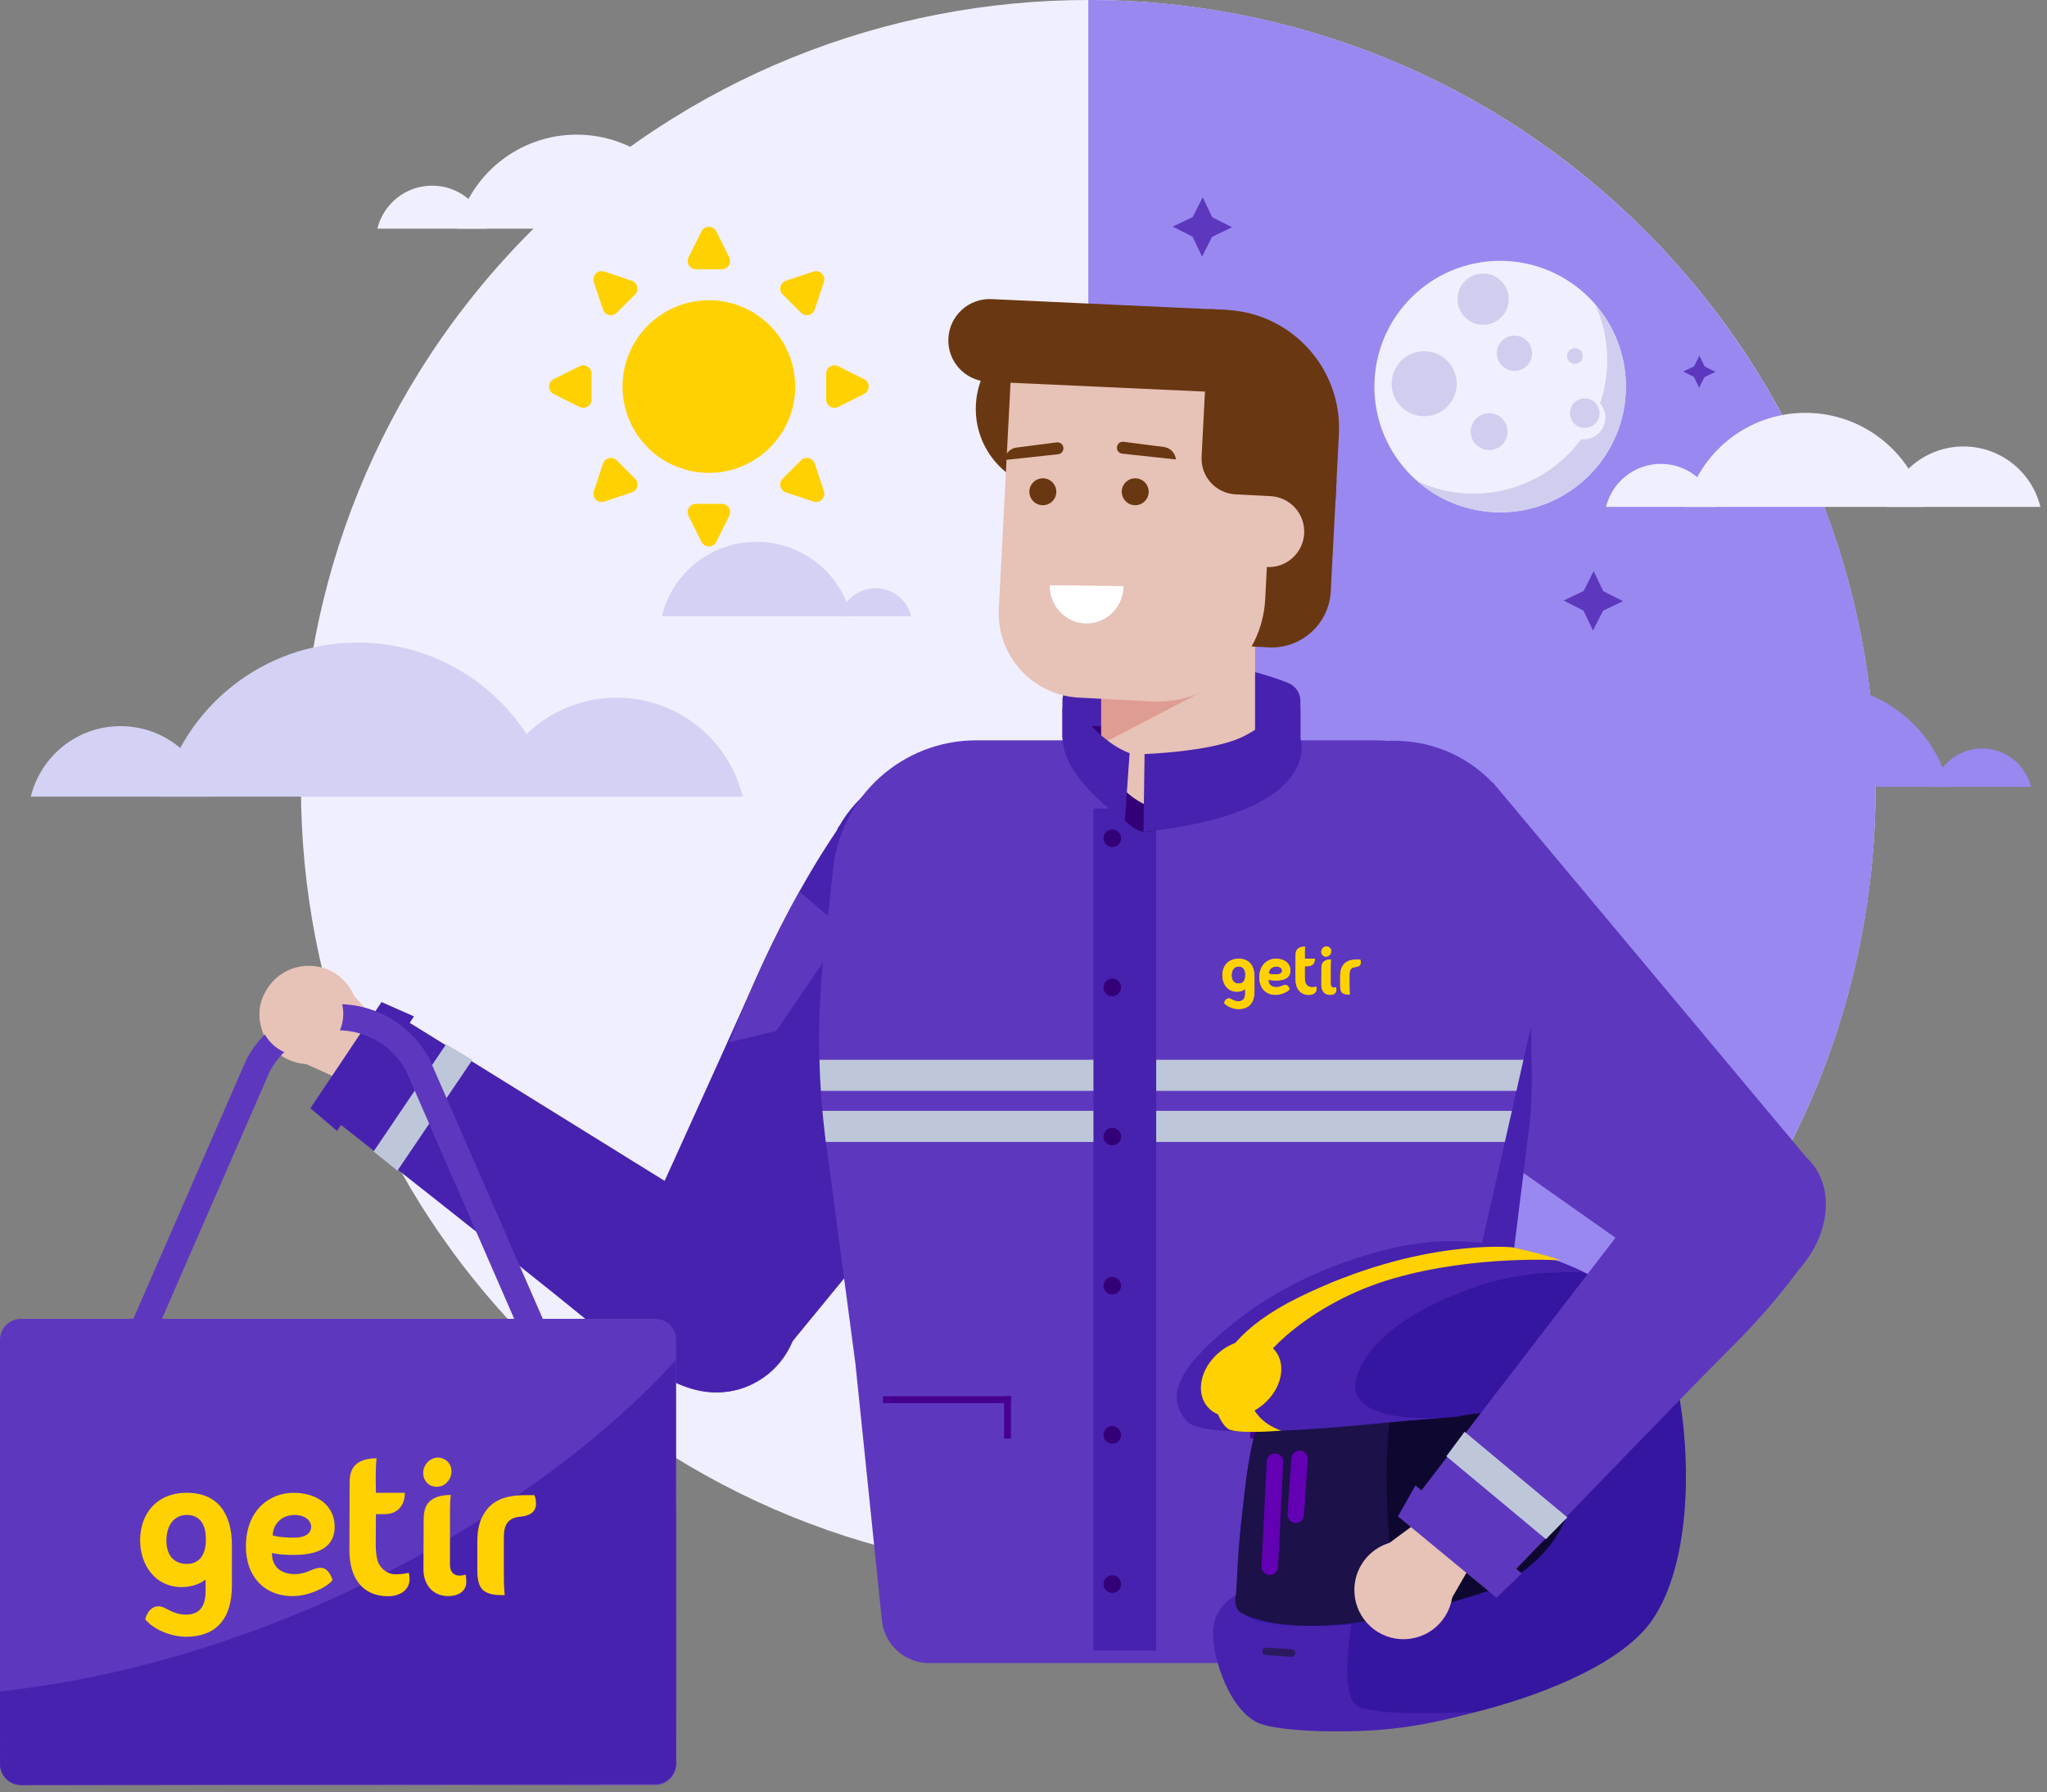 <svg width="201" height="176" viewBox="0 0 201 176" fill="none" xmlns="http://www.w3.org/2000/svg">
<rect x="0" y="0" width="201" height="176" fill="#808080" stroke="none"/>
<g clip-path="url(#clip0)">
<path d="M161.529 131.978C191.721 101.787 191.72 52.837 161.529 22.645C131.337 -7.547 82.387 -7.547 52.196 22.645C22.004 52.836 22.004 101.786 52.196 131.978C82.387 162.17 131.338 162.17 161.529 131.978Z" fill="#F0EFFF"/>
<path d="M106.863 0C149.561 0 184.175 34.614 184.175 77.311C184.175 120.009 149.561 154.622 106.863 154.622L106.863 0Z" fill="#9988EF"/>
<path d="M153.537 58.981L155.004 58.279L156.471 57.578L156.456 59.011L156.441 60.444L154.989 59.713L153.537 58.981Z" fill="#5D38BE"/>
<path d="M159.368 59.041L157.901 59.743L156.435 60.444L156.45 59.011L156.464 57.578L157.916 58.309L159.368 59.041Z" fill="#5D38BE"/>
<path d="M156.483 56.095L157.185 57.562L157.886 59.029L156.453 59.014L155.02 58.999L155.751 57.547L156.483 56.095Z" fill="#5D38BE"/>
<path d="M156.422 61.927L155.721 60.46L155.019 58.993L156.452 59.008L157.886 59.023L157.154 60.475L156.422 61.927Z" fill="#5D38BE"/>
<path d="M165.281 36.489L166.075 36.11L166.867 35.731L166.859 36.506L166.851 37.281L166.066 36.885L165.281 36.489Z" fill="#5D38BE"/>
<path d="M168.434 36.523L167.641 36.902L166.848 37.282L166.856 36.507L166.864 35.731L167.649 36.127L168.434 36.523Z" fill="#5D38BE"/>
<path d="M166.873 34.93L167.252 35.723L167.632 36.516L166.857 36.508L166.082 36.5L166.477 35.715L166.873 34.93Z" fill="#5D38BE"/>
<path d="M166.841 38.083L166.462 37.29L166.083 36.497L166.858 36.505L167.633 36.513L167.237 37.298L166.841 38.083Z" fill="#5D38BE"/>
<path d="M115.15 22.258L116.616 21.557L118.083 20.855L118.068 22.289L118.053 23.722L116.601 22.99L115.15 22.258Z" fill="#5D38BE"/>
<path d="M120.981 22.318L119.514 23.02L118.047 23.721L118.062 22.288L118.077 20.854L119.529 21.586L120.981 22.318Z" fill="#5D38BE"/>
<path d="M118.095 19.372L118.797 20.839L119.498 22.306L118.065 22.291L116.632 22.276L117.363 20.824L118.095 19.372Z" fill="#5D38BE"/>
<path d="M118.035 25.203L117.334 23.737L116.632 22.27L118.065 22.285L119.499 22.3L118.767 23.751L118.035 25.203Z" fill="#5D38BE"/>
<path d="M20.652 78.24C19.688 74.267 16.109 71.316 11.839 71.316C7.57 71.315 3.991 74.266 3.027 78.24L20.652 78.24Z" fill="#D3D2F4"/>
<path d="M72.93 78.242C71.576 72.662 66.55 68.518 60.553 68.517C54.557 68.517 49.531 72.661 48.177 78.241L72.93 78.242Z" fill="#D3D2F4"/>
<path d="M54.373 78.241C52.265 69.557 44.443 63.107 35.111 63.107C25.778 63.106 17.957 69.556 15.849 78.24L54.373 78.241Z" fill="#D3D2F4"/>
<path d="M168.456 49.782C167.868 47.357 165.684 45.557 163.079 45.557C160.474 45.557 158.29 47.358 157.702 49.782L168.456 49.782Z" fill="#F0EFFF"/>
<path d="M200.352 49.782C199.526 46.377 196.459 43.848 192.801 43.848C189.142 43.848 186.076 46.377 185.25 49.782L200.352 49.782Z" fill="#F0EFFF"/>
<path d="M189.03 49.782C187.744 44.482 182.971 40.546 177.277 40.546C171.583 40.546 166.811 44.483 165.525 49.782L189.03 49.782Z" fill="#F0EFFF"/>
<path d="M47.807 22.46C47.218 20.035 45.035 18.234 42.43 18.234C39.825 18.234 37.641 20.035 37.053 22.46L47.807 22.46Z" fill="#F0EFFF"/>
<path d="M79.703 22.459C78.877 19.054 75.81 16.525 72.152 16.525C68.493 16.525 65.427 19.055 64.601 22.459L79.703 22.459Z" fill="#F0EFFF"/>
<path d="M68.381 22.459C67.094 17.16 62.322 13.224 56.628 13.224C50.934 13.224 46.162 17.16 44.876 22.46L68.381 22.459Z" fill="#F0EFFF"/>
<path d="M199.432 77.282C198.907 75.117 196.957 73.51 194.632 73.51C192.306 73.51 190.357 75.118 189.831 77.282H199.432Z" fill="#9988EF"/>
<path d="M191.362 77.282C189.967 71.533 184.789 67.264 178.612 67.264C172.434 67.264 167.256 71.533 165.861 77.282H191.362Z" fill="#9988EF"/>
<path d="M89.473 60.521C89.089 58.942 87.667 57.769 85.971 57.769C84.274 57.769 82.852 58.942 82.468 60.521H89.473Z" fill="#D3D2F4"/>
<path d="M83.585 60.521C82.567 56.327 78.79 53.212 74.283 53.212C69.776 53.212 65.999 56.327 64.981 60.521H83.585Z" fill="#D3D2F4"/>
<path d="M147.304 50.315C140.483 50.315 134.954 44.786 134.954 37.966C134.954 31.146 140.483 25.617 147.304 25.617C154.124 25.617 159.653 31.146 159.653 37.966C159.653 44.786 154.124 50.315 147.304 50.315Z" fill="#F0EFFF"/>
<path d="M156.627 29.884C157.387 31.546 157.822 33.389 157.822 35.337C157.822 42.598 151.936 48.484 144.675 48.484C142.727 48.484 140.884 48.049 139.221 47.289C141.388 49.169 144.21 50.315 147.304 50.315C154.124 50.315 159.653 44.786 159.653 37.966C159.653 34.871 158.508 32.05 156.627 29.884Z" fill="#CFCEEF"/>
<path d="M148.71 36.426C149.668 36.426 150.444 35.65 150.444 34.692C150.444 33.734 149.668 32.958 148.71 32.958C147.752 32.958 146.976 33.734 146.976 34.692C146.976 35.65 147.752 36.426 148.71 36.426Z" fill="#CFCEEF"/>
<path d="M145.632 31.899C147.022 31.899 148.15 30.771 148.15 29.381C148.15 27.99 147.022 26.863 145.632 26.863C144.241 26.863 143.114 27.99 143.114 29.381C143.114 30.771 144.241 31.899 145.632 31.899Z" fill="#CFCEEF"/>
<path d="M139.846 40.88C141.61 40.88 143.04 39.45 143.04 37.686C143.04 35.921 141.61 34.491 139.846 34.491C138.081 34.491 136.651 35.921 136.651 37.686C136.651 39.45 138.081 40.88 139.846 40.88Z" fill="#CFCEEF"/>
<path d="M154.646 35.739C155.074 35.739 155.42 35.392 155.42 34.964C155.42 34.537 155.074 34.19 154.646 34.19C154.218 34.19 153.872 34.537 153.872 34.964C153.872 35.392 154.218 35.739 154.646 35.739Z" fill="#CFCEEF"/>
<path d="M146.221 44.202C147.22 44.202 148.031 43.392 148.031 42.392C148.031 41.392 147.22 40.582 146.221 40.582C145.221 40.582 144.41 41.392 144.41 42.392C144.41 43.392 145.221 44.202 146.221 44.202Z" fill="#CFCEEF"/>
<path d="M155.502 43.145C156.681 43.145 157.637 42.19 157.637 41.011C157.637 39.832 156.681 38.877 155.502 38.877C154.324 38.877 153.368 39.832 153.368 41.011C153.368 42.19 154.324 43.145 155.502 43.145Z" fill="#F0EFFF"/>
<path d="M155.611 42.027C156.413 42.027 157.063 41.377 157.063 40.575C157.063 39.774 156.413 39.124 155.611 39.124C154.809 39.124 154.159 39.774 154.159 40.575C154.159 41.377 154.809 42.027 155.611 42.027Z" fill="#CFCEEF"/>
<path d="M69.606 46.444C64.924 46.444 61.128 42.648 61.128 37.966C61.128 33.284 64.924 29.488 69.606 29.488C74.288 29.488 78.084 33.284 78.084 37.966C78.084 42.648 74.288 46.444 69.606 46.444Z" fill="#FFD100"/>
<path d="M70.334 22.723L71.606 25.268C71.877 25.809 71.484 26.446 70.878 26.446H68.334C67.729 26.446 67.335 25.809 67.606 25.268L68.878 22.723C69.178 22.123 70.034 22.123 70.334 22.723Z" fill="#FFD100"/>
<path d="M68.878 53.208L67.606 50.664C67.335 50.122 67.729 49.486 68.334 49.486H70.879C71.484 49.486 71.877 50.122 71.607 50.664L70.335 53.208C70.034 53.809 69.178 53.809 68.878 53.208Z" fill="#FFD100"/>
<path d="M80.899 27.702L79.999 30.401C79.808 30.976 79.079 31.148 78.651 30.72L76.852 28.92C76.424 28.492 76.596 27.764 77.17 27.572L79.869 26.672C80.505 26.46 81.111 27.066 80.899 27.702Z" fill="#FFD100"/>
<path d="M58.313 48.229L59.213 45.53C59.404 44.956 60.133 44.784 60.561 45.212L62.36 47.011C62.788 47.439 62.616 48.168 62.042 48.359L59.343 49.259C58.707 49.471 58.101 48.866 58.313 48.229Z" fill="#FFD100"/>
<path d="M59.343 26.673L62.042 27.573C62.616 27.764 62.788 28.493 62.36 28.921L60.561 30.72C60.133 31.148 59.404 30.976 59.213 30.402L58.313 27.703C58.101 27.066 58.707 26.461 59.343 26.673Z" fill="#FFD100"/>
<path d="M79.869 49.259L77.171 48.359C76.596 48.168 76.424 47.439 76.852 47.011L78.652 45.212C79.08 44.784 79.808 44.956 80 45.53L80.899 48.229C81.111 48.865 80.506 49.471 79.869 49.259Z" fill="#FFD100"/>
<path d="M54.364 37.239L56.908 35.966C57.45 35.696 58.087 36.089 58.087 36.694V39.239C58.087 39.844 57.45 40.238 56.908 39.967L54.364 38.695C53.764 38.395 53.764 37.538 54.364 37.239Z" fill="#FFD100"/>
<path d="M84.849 38.694L82.304 39.966C81.763 40.237 81.126 39.843 81.126 39.238V36.694C81.126 36.088 81.763 35.695 82.304 35.965L84.849 37.237C85.449 37.538 85.449 38.394 84.849 38.694Z" fill="#FFD100"/>
<path d="M60.559 128.693C60.348 127.236 60.611 125.908 61.241 124.813L61.258 124.775C61.258 124.775 70.374 104.782 74.189 96.193C78.251 87.048 82.032 81.817 82.174 81.551L82.341 81.18L82.365 81.196C82.366 81.194 82.367 81.192 82.368 81.189C86.228 74.461 95.189 72.376 102.189 76.868C109.189 81.361 111.022 90.374 106.509 96.683C106.494 96.704 106.478 96.723 106.463 96.744L106.492 96.763L76.055 133.887C74.828 135.862 72.381 136.989 69.451 136.676C65.084 136.21 61.138 132.68 60.559 128.693Z" fill="#4722AF"/>
<path d="M74.19 96.193C75.715 92.759 77.209 89.864 78.49 87.569L82.979 91.355L76.209 101.256L71.62 102.356C72.449 100.261 73.323 98.145 74.19 96.193Z" fill="#5D38BE"/>
<path d="M32.852 95.564C33.95 96.24 34.721 97.304 35.019 98.559C35.318 99.814 35.11 101.111 34.434 102.21C33.758 103.308 32.694 104.078 31.439 104.377C30.183 104.676 28.884 104.466 27.789 103.792C26.69 103.115 25.92 102.052 25.622 100.797C25.323 99.541 25.53 98.245 26.207 97.146C27.544 94.973 30.337 94.23 32.564 95.4C32.661 95.451 32.757 95.506 32.852 95.564Z" fill="#E7C2B6"/>
<path d="M33.694 96.63L39.026 102.526L35.325 106.876L27.938 103.55L33.694 96.63Z" fill="#E7C2B6"/>
<path d="M31.174 108.665L31.201 108.687C31.201 108.687 52.03 125.052 57.029 129.167C61.986 133.247 65.458 135.123 65.603 135.227L65.788 135.38L65.797 135.366C65.799 135.367 65.8 135.368 65.801 135.369C69.504 137.873 74.536 136.901 77.04 133.198C79.544 129.495 78.573 124.463 74.87 121.959C74.857 121.951 74.844 121.943 74.832 121.935L74.843 121.918L38.028 99.087L31.174 108.665Z" fill="#4722AF"/>
<path d="M33.098 111.07L30.478 108.84L37.463 98.415L40.655 99.823L33.098 111.07Z" fill="#4722AF"/>
<path d="M43.809 102.552L36.682 113.091C37.424 113.688 38.211 114.322 39.024 114.976L46.383 104.094L43.809 102.552Z" fill="#BEC7D9"/>
<path d="M169.412 127.963C167.941 127.899 166.685 127.393 165.727 126.569L165.693 126.546C165.693 126.546 147.752 113.859 140.026 108.508C131.799 102.811 127.366 98.121 127.131 97.933L126.798 97.699L126.817 97.678C126.816 97.676 126.814 97.675 126.812 97.673C120.922 92.626 120.545 83.434 126.265 77.395C131.984 71.356 141.181 71.237 146.537 76.848C146.555 76.866 146.571 76.886 146.589 76.904L146.613 76.879L177.406 113.708C179.117 115.282 179.768 117.897 178.914 120.717C177.641 124.921 173.437 128.138 169.412 127.963Z" fill="#5D38BE"/>
<path d="M140.026 108.508C136.937 106.369 134.372 104.362 132.355 102.674L136.913 98.97L145.376 107.469L145.602 112.183C143.698 110.978 141.782 109.724 140.026 108.508Z" fill="#47008E"/>
<path d="M127.118 152.443C131.354 151.801 134.268 147.848 133.626 143.612C132.985 139.377 129.031 136.463 124.796 137.105C120.561 137.746 117.647 141.699 118.288 145.935C118.929 150.17 122.883 153.084 127.118 152.443Z" fill="#47008E"/>
<path d="M101.224 152.528C105.501 152.287 108.773 148.624 108.532 144.347C108.291 140.07 104.628 136.798 100.351 137.04C96.074 137.281 92.802 140.944 93.043 145.221C93.284 149.498 96.947 152.769 101.224 152.528Z" fill="#4921C3"/>
<path d="M92.653 137.025L93.034 144.782L93.052 145.162C93.255 149.293 96.664 152.539 100.8 152.539H125.944C130.08 152.539 133.488 149.293 133.691 145.162L133.71 144.782L134.09 137.025H92.653Z" fill="#47008E"/>
<path d="M139.485 163.335H91.234C88.868 163.335 86.877 161.563 86.602 159.214L83.993 133.905L80.953 111.002C80.286 105.31 80.261 99.561 80.878 93.862L81.803 85.327C82.58 78.148 88.641 72.708 95.862 72.708H135.063C142.347 72.708 148.44 78.242 149.139 85.493L149.988 94.306C150.509 99.711 150.453 105.156 149.821 110.549L144.118 159.213C143.842 161.563 141.851 163.335 139.485 163.335Z" fill="#5D38BE"/>
<path d="M80.757 109.1C80.816 109.734 80.879 110.368 80.953 111.002L81.088 112.152H149.633L149.821 110.549C149.877 110.066 149.924 109.583 149.971 109.1H80.757Z" fill="#BEC7D9"/>
<path d="M80.604 107.137H150.137C150.211 106.12 150.265 105.103 150.298 104.085H80.465C80.491 105.103 80.537 106.12 80.604 107.137Z" fill="#BEC7D9"/>
<path d="M113.531 79.406H107.37V162.111H113.531V79.406Z" fill="#4722AF"/>
<path d="M109.261 83.188C109.737 83.164 110.104 82.758 110.08 82.282C110.056 81.806 109.651 81.439 109.174 81.463C108.698 81.487 108.331 81.892 108.355 82.368C108.379 82.845 108.784 83.212 109.261 83.188Z" fill="#340077"/>
<path d="M109.261 97.838C109.737 97.814 110.104 97.409 110.08 96.932C110.056 96.456 109.65 96.089 109.174 96.113C108.698 96.137 108.331 96.542 108.355 97.019C108.379 97.495 108.784 97.862 109.261 97.838Z" fill="#340077"/>
<path d="M109.26 112.488C109.737 112.464 110.103 112.059 110.079 111.583C110.056 111.106 109.65 110.74 109.174 110.763C108.698 110.787 108.331 111.193 108.355 111.669C108.379 112.145 108.784 112.512 109.26 112.488Z" fill="#340077"/>
<path d="M109.26 127.138C109.736 127.115 110.103 126.709 110.079 126.233C110.055 125.757 109.65 125.39 109.174 125.414C108.697 125.437 108.331 125.843 108.354 126.319C108.378 126.795 108.784 127.162 109.26 127.138Z" fill="#340077"/>
<path d="M109.26 141.789C109.736 141.765 110.103 141.359 110.079 140.883C110.055 140.407 109.65 140.04 109.174 140.064C108.697 140.088 108.331 140.493 108.354 140.969C108.378 141.446 108.784 141.812 109.26 141.789Z" fill="#340077"/>
<path d="M109.26 156.439C109.736 156.415 110.103 156.01 110.079 155.534C110.055 155.057 109.649 154.691 109.173 154.714C108.697 154.738 108.33 155.144 108.354 155.62C108.378 156.096 108.783 156.463 109.26 156.439Z" fill="#340077"/>
<path d="M135.331 137.128H122.759V137.802H135.331V137.128Z" fill="#47008E"/>
<path d="M123.431 141.282L123.431 137.128L122.757 137.128L122.758 141.282L123.431 141.282Z" fill="#47008E"/>
<path d="M86.698 137.802L99.27 137.802L99.27 137.128L86.698 137.128L86.698 137.802Z" fill="#47008E"/>
<path d="M99.27 141.283L99.27 137.128L98.597 137.128L98.597 141.282L99.27 141.283Z" fill="#47008E"/>
<path d="M121.604 99.1C121.087 99.1 120.471 98.845 120.204 98.499C120.203 98.496 120.301 98.055 120.659 98.055C120.8 98.055 120.905 98.133 121.046 98.201C121.205 98.277 121.376 98.34 121.608 98.34C122.089 98.34 122.275 98.022 122.275 97.545V97.133C122.207 97.192 121.93 97.395 121.454 97.395C120.535 97.395 120.029 96.621 120.029 95.791C120.029 94.895 120.58 94.159 121.63 94.159C122.705 94.159 123.178 94.89 123.178 95.96C123.178 96.151 123.178 97.334 123.178 97.334C123.178 98.508 122.619 99.1 121.604 99.1ZM125.327 96.951C125.531 96.951 125.69 96.902 125.823 96.847C125.951 96.794 126.067 96.733 126.224 96.733C126.522 96.733 126.631 97.152 126.63 97.153C126.471 97.379 125.841 97.704 125.267 97.704C124.247 97.704 123.658 96.984 123.658 96.009C123.658 94.731 124.493 94.159 125.291 94.159C126.13 94.159 126.704 94.619 126.704 95.32C126.704 95.814 126.433 96.291 125.305 96.291C124.781 96.291 124.551 96.224 124.551 96.224C124.551 96.837 125.042 96.951 125.327 96.951ZM128.533 97.709C127.664 97.709 127.21 97.085 127.21 96.133L127.218 93.803C127.218 93.507 127.297 93.295 127.454 93.167C127.612 93.038 127.842 92.974 128.143 92.974C128.138 93.009 128.133 93.056 128.128 93.115C128.123 93.169 128.12 93.242 128.117 93.333C128.115 93.424 128.113 93.544 128.113 93.692L128.121 94.159H129.113C129.113 94.381 129.051 94.558 128.928 94.692C128.804 94.825 128.629 94.891 128.402 94.891H128.121L128.113 95.943C128.113 96.15 128.139 96.347 128.176 96.488C128.213 96.629 128.412 96.956 128.801 96.956C129.03 96.956 129.169 96.923 129.246 96.903C129.258 96.943 129.274 97.007 129.274 97.13C129.274 97.479 128.962 97.709 128.533 97.709ZM129.81 93.223C129.856 93.137 129.919 93.07 130 93.022C130.081 92.974 130.164 92.95 130.25 92.95C130.326 92.95 130.399 92.97 130.47 93.01C130.551 93.051 130.612 93.109 130.653 93.185C130.693 93.26 130.713 93.341 130.713 93.427C130.713 93.518 130.691 93.605 130.645 93.686C130.539 93.863 130.392 93.951 130.205 93.951C130.124 93.951 130.048 93.934 129.977 93.898C129.901 93.852 129.843 93.793 129.802 93.719C129.762 93.646 129.742 93.567 129.742 93.481C129.742 93.385 129.764 93.299 129.81 93.223ZM130.639 97.704C130.144 97.724 129.751 97.386 129.751 96.774L129.758 95.062C129.758 94.766 129.837 94.554 129.995 94.425C130.153 94.297 130.385 94.233 130.691 94.233C130.686 94.267 130.681 94.314 130.676 94.374C130.671 94.428 130.668 94.501 130.665 94.592C130.663 94.683 130.661 94.803 130.661 94.951V96.632C130.661 96.861 130.785 97.001 130.977 97.001C131.076 97.001 131.127 96.988 131.2 96.968C131.2 96.968 131.222 97.077 131.222 97.214C131.222 97.543 130.951 97.692 130.639 97.704ZM133.071 94.979C132.557 95.022 132.51 95.396 132.51 95.687V96.92C132.51 97.068 132.511 97.188 132.514 97.279C132.516 97.37 132.52 97.443 132.525 97.497C132.53 97.556 132.535 97.641 132.54 97.671C132.239 97.671 132.012 97.664 131.817 97.516C131.639 97.38 131.6 97.105 131.6 96.809V95.847C131.6 95.516 131.648 95.246 131.744 95.036C131.84 94.826 131.965 94.662 132.118 94.544C132.271 94.425 132.442 94.345 132.632 94.303C132.822 94.261 133.011 94.24 133.199 94.24H133.561C133.599 94.321 133.614 94.458 133.614 94.531C133.614 94.844 133.36 94.954 133.071 94.979Z" fill="#FFD100"/>
<path d="M125.896 95.324C125.896 95.131 125.712 94.92 125.324 94.92C124.834 94.92 124.578 95.294 124.578 95.622C124.578 95.623 124.783 95.699 125.321 95.699C125.692 95.698 125.896 95.552 125.896 95.324Z" fill="#5D38BE"/>
<path d="M121.625 94.919C121.237 94.919 120.929 95.221 120.929 95.804C120.929 96.35 121.231 96.599 121.625 96.599C121.982 96.599 122.284 96.386 122.284 95.759C122.284 95.148 122.006 94.919 121.625 94.919Z" fill="#5D38BE"/>
<path d="M126.703 95.321C126.703 94.619 126.128 94.159 125.289 94.159C124.491 94.159 123.657 94.731 123.657 96.01C123.657 96.984 124.246 97.705 125.266 97.705C125.84 97.705 126.47 97.379 126.629 97.154C126.63 97.152 126.521 96.734 126.223 96.734C126.066 96.734 125.95 96.794 125.822 96.847C125.688 96.903 125.53 96.951 125.326 96.951C125.041 96.951 124.55 96.837 124.55 96.224C124.55 96.224 124.779 96.291 125.304 96.291C126.431 96.291 126.703 95.814 126.703 95.321ZM125.324 94.92C125.712 94.92 125.896 95.131 125.896 95.324C125.896 95.552 125.692 95.698 125.321 95.698C124.783 95.698 124.578 95.623 124.578 95.622C124.577 95.294 124.834 94.92 125.324 94.92Z" fill="#FFD100"/>
<path d="M128.8 96.956C128.411 96.956 128.212 96.629 128.175 96.488C128.138 96.347 128.112 96.15 128.112 95.943L128.12 94.891H128.401C128.628 94.891 128.803 94.825 128.927 94.692C129.05 94.558 129.112 94.381 129.112 94.159H128.12L128.112 93.692C128.112 93.544 128.114 93.424 128.116 93.333C128.119 93.242 128.122 93.169 128.127 93.115C128.132 93.056 128.137 93.009 128.142 92.974C127.841 92.974 127.611 93.038 127.453 93.167C127.296 93.295 127.217 93.507 127.217 93.803L127.209 96.133C127.209 97.085 127.663 97.709 128.532 97.709C128.961 97.709 129.273 97.479 129.273 97.13C129.273 97.007 129.257 96.943 129.245 96.903C129.168 96.923 129.029 96.956 128.8 96.956Z" fill="#FFD100"/>
<path d="M129.976 93.898C130.047 93.934 130.123 93.951 130.204 93.951C130.391 93.951 130.538 93.863 130.644 93.686C130.69 93.605 130.713 93.519 130.713 93.428C130.713 93.342 130.692 93.26 130.652 93.185C130.611 93.109 130.55 93.051 130.47 93.01C130.399 92.97 130.325 92.95 130.249 92.95C130.163 92.95 130.08 92.974 129.999 93.022C129.918 93.07 129.855 93.137 129.809 93.223C129.764 93.299 129.741 93.385 129.741 93.481C129.741 93.567 129.761 93.647 129.802 93.72C129.842 93.793 129.9 93.853 129.976 93.898Z" fill="#FFD100"/>
<path d="M130.976 97.001C130.784 97.001 130.66 96.861 130.66 96.632V94.951C130.66 94.803 130.661 94.683 130.664 94.592C130.666 94.5 130.67 94.428 130.675 94.373C130.68 94.314 130.685 94.267 130.69 94.233C130.384 94.233 130.152 94.297 129.994 94.425C129.836 94.553 129.757 94.766 129.757 95.062L129.75 96.774C129.75 97.386 130.143 97.724 130.638 97.704C130.95 97.692 131.221 97.543 131.221 97.214C131.221 97.077 131.199 96.968 131.199 96.968C131.126 96.987 131.075 97.001 130.976 97.001Z" fill="#FFD100"/>
<path d="M133.197 94.24C133.01 94.24 132.821 94.261 132.631 94.303C132.441 94.345 132.27 94.425 132.117 94.544C131.963 94.662 131.839 94.826 131.743 95.036C131.647 95.246 131.598 95.516 131.598 95.847V96.809C131.598 97.105 131.637 97.381 131.816 97.516C132.011 97.664 132.237 97.671 132.538 97.671C132.533 97.641 132.528 97.556 132.524 97.497C132.519 97.443 132.515 97.37 132.513 97.279C132.51 97.188 132.509 97.068 132.509 96.92V95.687C132.509 95.396 132.556 95.022 133.07 94.979C133.359 94.954 133.613 94.844 133.613 94.531C133.613 94.458 133.597 94.321 133.56 94.24H133.197Z" fill="#FFD100"/>
<path d="M121.629 94.159C120.578 94.159 120.027 94.895 120.027 95.791C120.027 96.621 120.534 97.395 121.452 97.395C121.929 97.395 122.206 97.192 122.273 97.133V97.545C122.273 98.022 122.088 98.34 121.607 98.34C121.375 98.34 121.204 98.277 121.045 98.201C120.904 98.133 120.799 98.055 120.657 98.055C120.3 98.055 120.201 98.496 120.203 98.499C120.47 98.845 121.086 99.1 121.602 99.1C122.617 99.1 123.177 98.508 123.177 97.334C123.177 97.334 123.177 96.151 123.177 95.959C123.177 94.89 122.704 94.159 121.629 94.159ZM121.624 96.599C121.231 96.599 120.929 96.35 120.929 95.804C120.929 95.221 121.237 94.919 121.624 94.919C122.005 94.919 122.284 95.148 122.284 95.759C122.284 96.387 121.982 96.599 121.624 96.599Z" fill="#FFD100"/>
<path d="M104.322 72.464H127.69V68.84C127.69 68.061 127.215 67.362 126.492 67.075L126.477 67.069C119.837 64.433 112.09 64.445 105.489 67.056C104.783 67.335 104.322 68.022 104.322 68.781V72.464Z" fill="#4722AF"/>
<path d="M125.907 71.968L121.084 79.464C121.084 79.464 113.356 81.857 112.281 81.706C111.206 81.556 109.811 79.987 109.056 79.173C108.3 78.36 104.639 71.212 104.639 71.212L125.907 71.968Z" fill="#340077"/>
<path d="M115.692 79.757C119.86 79.757 123.239 76.379 123.239 72.211V53.538H108.146V72.211C108.146 76.379 111.525 79.757 115.692 79.757Z" fill="#E7C2B6"/>
<path d="M108.123 73.085L118.144 67.868L118.497 61.527L108.123 62.214V73.085Z" fill="#DF9C93"/>
<path d="M103.406 48.153L108.875 48.438L109.71 32.443L104.241 32.158C99.824 31.927 96.056 35.321 95.826 39.738C95.596 44.155 98.989 47.922 103.406 48.153Z" fill="#693711"/>
<path d="M118.77 63.276L124.569 63.578C127.772 63.745 130.503 61.284 130.67 58.082L131.24 47.164L119.642 46.559L118.77 63.276Z" fill="#693711"/>
<path d="M105.939 68.516L113.099 68.89C118.944 69.195 123.929 64.704 124.234 58.859L125.418 35.995L99.381 34.637L98.076 59.789C97.838 64.37 101.358 68.277 105.939 68.516Z" fill="#E7C2B6"/>
<path d="M120.475 30.441L118.738 30.35L117.988 44.858C117.887 46.797 119.376 48.45 121.315 48.551L131.141 49.063L131.469 42.643C131.803 36.238 126.881 30.775 120.475 30.441Z" fill="#693711"/>
<path d="M124.401 55.69L120.922 55.508L121.103 52.029C121.203 50.107 122.842 48.631 124.764 48.731C126.686 48.831 128.162 50.47 128.062 52.392C127.962 54.313 126.323 55.79 124.401 55.69Z" fill="#E7C2B6"/>
<path d="M103.072 57.475C103.048 59.527 104.652 61.211 106.655 61.234C108.659 61.259 110.302 59.614 110.327 57.562L103.072 57.475Z" fill="white"/>
<path d="M111.539 49.617C112.268 49.579 112.828 48.957 112.79 48.228C112.752 47.499 112.13 46.938 111.401 46.977C110.671 47.015 110.111 47.637 110.15 48.366C110.188 49.095 110.81 49.656 111.539 49.617Z" fill="#693711"/>
<path d="M102.469 49.617C103.198 49.579 103.758 48.957 103.72 48.227C103.681 47.498 103.059 46.938 102.33 46.977C101.601 47.015 101.041 47.637 101.079 48.366C101.118 49.095 101.74 49.655 102.469 49.617Z" fill="#693711"/>
<path d="M109.71 43.762C109.572 44.121 109.812 44.513 110.194 44.554L115.467 45.124C115.404 44.488 114.91 43.98 114.276 43.898L110.331 43.391C110.063 43.356 109.806 43.51 109.71 43.762Z" fill="#693711"/>
<path d="M104.383 43.82C104.521 44.179 104.281 44.57 103.899 44.612L98.626 45.182C98.689 44.546 99.183 44.038 99.817 43.956L103.761 43.449C104.03 43.414 104.287 43.568 104.383 43.82Z" fill="#693711"/>
<path d="M118.356 38.461L96.971 37.486C94.738 37.372 93.017 35.474 93.122 33.241C93.228 30.994 95.139 29.262 97.385 29.377L120.475 30.44L118.356 38.461Z" fill="#693711"/>
<path d="M110.92 73.969L110.453 80.573C110.453 80.573 104.43 76.648 104.322 72.465V69.714C104.322 69.08 105.13 68.81 105.508 69.319C106.692 70.914 108.658 73.133 110.92 73.969Z" fill="#4722AF"/>
<path d="M112.281 81.706L112.388 74.056C112.388 74.056 118.652 73.844 121.744 72.487C123.426 71.748 125.242 70.309 126.433 69.114C126.897 68.648 127.69 68.98 127.69 69.636V72.464C127.69 72.464 130.24 79.789 112.281 81.706Z" fill="#4722AF"/>
<path d="M150.332 100.821L136.174 163.335H139.485C141.851 163.335 143.842 161.563 144.117 159.214L150.176 110.549C150.555 107.318 150.367 104.069 150.332 100.821Z" fill="#4722AF"/>
<path d="M158.882 126.756C158.882 126.756 163.833 130.917 164.939 137.453C166.045 143.989 165.926 153.768 162.225 159.124C156.765 167.024 134.21 171.389 129.588 169.374C124.966 167.359 122.603 163.248 122.274 161.102C121.945 158.956 122.405 157.161 122.405 157.161C121.567 151.282 121.621 151.706 122.249 146.269C122.875 140.858 123.626 139.796 123.626 139.796C123.626 139.796 125.856 130.191 134.489 125.108C146.261 118.178 158.882 126.756 158.882 126.756Z" fill="#3516A0"/>
<path d="M121.814 156.469C121.814 156.469 119.252 157.369 119.116 160.106C118.981 162.844 120.84 168.272 123.811 169.315C125.845 170.03 131.588 170.234 135.89 169.857C140.727 169.432 144.785 168.12 144.785 168.12C144.785 168.12 134.531 168.751 133.066 167.388C131.6 166.025 132.684 159.538 132.684 159.538C132.684 159.538 128.265 159.935 124.98 159.465C122.541 159.117 120.727 158.29 121.814 156.469Z" fill="#4722AF"/>
<path d="M123.779 139.234C123.674 139.59 123.626 139.795 123.626 139.795C123.626 139.795 122.874 140.857 122.249 146.269C121.621 151.706 121.62 151.755 121.382 156.455C121.382 156.455 120.943 158.016 122.059 158.505C126.145 160.295 132.015 159.779 137.388 158.641C137.518 152.306 136.977 145.951 136.473 139.596C130.598 139.859 126.336 139.547 123.779 139.234Z" fill="#1C1148"/>
<path d="M153.046 142.038C151.251 139.516 147.694 138.085 143.125 139.123C141.93 139.233 140.633 139.34 139.199 139.441C138.254 139.507 137.347 139.558 136.473 139.597C135.864 143.372 136.094 152.146 137.388 158.642C141.06 157.865 144.502 156.8 146.977 155.971C150.125 154.275 152.168 152.212 153.283 150.113C154.832 147.198 154.593 144.213 153.046 142.038Z" fill="#0E0831"/>
<path d="M138.608 122.215C138.608 122.215 129.168 123.519 121.199 129.877C115.061 134.774 114.66 137.383 116.523 139.572C118.387 141.76 134.889 139.793 139.199 139.441C143.51 139.088 143.51 139.088 143.51 139.088C143.51 139.088 130.77 140.656 133.437 134.597C135.292 130.381 140.897 127.688 145.578 126.16C150.26 124.631 155.564 124.964 155.564 124.964C155.564 124.964 153.406 123.801 150.055 122.906C146.991 122.087 142.928 121.492 138.608 122.215Z" fill="#4722AF"/>
<path d="M128.044 148.814C128.013 149.268 127.624 149.611 127.176 149.579C126.727 149.548 126.389 149.154 126.42 148.7L126.797 143.232C126.828 142.777 127.217 142.434 127.666 142.466C128.114 142.497 128.452 142.891 128.421 143.345L128.044 148.814Z" fill="#6300B3"/>
<path d="M125.499 153.921C125.468 154.375 125.079 154.718 124.631 154.687C124.182 154.656 123.844 154.262 123.875 153.808L124.384 143.512C124.415 143.058 124.804 142.715 125.252 142.746C125.701 142.777 126.039 143.171 126.007 143.625L125.499 153.921Z" fill="#6300B3"/>
<path d="M153.137 123.778C153.137 123.778 144.912 123.232 136.833 125.553C128.753 127.874 122.768 133.52 122.686 136.549C122.603 139.577 125.808 140.498 125.808 140.498C125.808 140.498 122.028 140.847 120.768 140.421C119.509 139.996 115.834 133.161 127.539 127.41C139.417 121.573 148.503 122.501 148.503 122.501C148.503 122.501 152.337 123.341 153.137 123.778Z" fill="#FFD100"/>
<path d="M124.013 137.957C125.844 136.43 126.368 134.041 125.183 132.62C123.999 131.198 121.554 131.284 119.723 132.81C117.892 134.336 117.368 136.726 118.553 138.147C119.738 139.568 122.182 139.483 124.013 137.957Z" fill="#FFD100"/>
<path d="M126.837 161.983C127.043 161.997 127.199 162.173 127.184 162.377C127.17 162.58 126.992 162.733 126.786 162.719L124.305 162.549C124.099 162.535 123.944 162.358 123.958 162.155C123.972 161.951 124.151 161.798 124.357 161.812L126.837 161.983Z" fill="#2B1A60"/>
<path d="M133.974 153.23C134.756 152.205 135.891 151.544 137.169 151.372C138.448 151.2 139.717 151.536 140.743 152.318C141.769 153.1 142.429 154.236 142.602 155.514C142.774 156.793 142.436 158.065 141.656 159.088C140.874 160.114 139.739 160.774 138.46 160.946C137.181 161.119 135.912 160.783 134.886 160C132.857 158.453 132.396 155.6 133.782 153.501C133.842 153.409 133.906 153.319 133.974 153.23Z" fill="#E7C2B6"/>
<path d="M135.118 152.498L141.516 147.781L145.476 151.897L141.43 158.916L135.118 152.498Z" fill="#E7C2B6"/>
<path d="M146.842 156.204L146.867 156.179C146.867 156.179 165.225 137.084 169.817 132.52C174.371 127.994 176.583 124.726 176.701 124.592L176.871 124.423L176.859 124.412C176.859 124.411 176.86 124.41 176.862 124.409C179.722 120.974 179.256 115.87 175.821 113.009C172.386 110.149 167.282 110.614 164.422 114.05C164.412 114.061 164.403 114.073 164.394 114.085L164.378 114.072L137.994 148.431L146.842 156.204Z" fill="#5D38BE"/>
<path d="M149.427 154.529L146.947 156.915L137.27 148.926L138.989 145.89L149.427 154.529Z" fill="#5D38BE"/>
<path d="M142.018 143.023L151.795 151.165C152.463 150.486 153.172 149.766 153.903 149.023L143.809 140.616L142.018 143.023Z" fill="#BEC7D9"/>
<path d="M0 173.251L0 131.585C0 130.449 0.922 129.527 2.058 129.527L64.334 129.527C65.47 129.527 66.391 130.449 66.391 131.585L66.391 173.251C66.391 174.388 65.47 175.309 64.334 175.309L2.058 175.309C0.921 175.309 0 174.388 0 173.251Z" fill="#5D38BE"/>
<path d="M0 166.113L0.008 173.255C0.01 174.391 0.933 175.311 2.07 175.309L64.338 175.201C65.474 175.199 66.394 174.276 66.392 173.14L66.348 133.593C52.668 148.645 26.669 163.228 0 166.113Z" fill="#4722AF"/>
<path d="M32.861 149.935C32.861 147.927 31.216 146.611 28.816 146.611C26.532 146.611 24.145 148.249 24.145 151.906C24.145 154.694 25.831 156.756 28.749 156.756C30.391 156.756 32.193 155.825 32.649 155.179C32.652 155.175 32.339 153.977 31.486 153.977C31.038 153.977 30.707 154.15 30.34 154.302C29.958 154.461 29.503 154.599 28.919 154.599C28.105 154.599 26.701 154.274 26.701 152.52C26.701 152.52 27.356 152.711 28.858 152.711C32.083 152.711 32.861 151.347 32.861 149.935ZM28.913 148.789C30.025 148.789 30.552 149.392 30.552 149.945C30.552 150.599 29.968 151.016 28.907 151.016C27.366 151.016 26.779 150.801 26.779 150.797C26.779 149.859 27.511 148.789 28.913 148.789Z" fill="#FFD100"/>
<path d="M38.86 154.615C37.748 154.615 37.178 153.679 37.072 153.276C36.966 152.874 36.893 152.308 36.893 151.715L36.914 148.707H37.719C38.369 148.707 38.87 148.517 39.223 148.136C39.576 147.754 39.752 147.246 39.752 146.61H36.914L36.893 145.276C36.893 144.853 36.897 144.51 36.904 144.249C36.911 143.987 36.921 143.779 36.936 143.624C36.95 143.455 36.964 143.321 36.978 143.222C36.117 143.222 35.46 143.405 35.008 143.773C34.556 144.14 34.33 144.747 34.33 145.594L34.309 152.259C34.309 154.984 35.608 156.77 38.094 156.77C39.321 156.77 40.215 156.111 40.215 155.113C40.215 154.76 40.168 154.577 40.134 154.463C39.914 154.52 39.516 154.615 38.86 154.615Z" fill="#FFD100"/>
<path d="M42.226 145.865C42.429 145.967 42.646 146.017 42.877 146.017C43.413 146.017 43.833 145.764 44.137 145.257C44.268 145.026 44.332 144.78 44.332 144.519C44.332 144.273 44.275 144.041 44.159 143.824C44.043 143.607 43.869 143.44 43.638 143.324C43.435 143.208 43.225 143.151 43.008 143.151C42.761 143.151 42.523 143.22 42.291 143.357C42.059 143.495 41.879 143.687 41.748 143.933C41.618 144.15 41.553 144.396 41.553 144.671C41.553 144.917 41.61 145.145 41.726 145.355C41.842 145.565 42.009 145.735 42.226 145.865Z" fill="#FFD100"/>
<path d="M45.086 154.743C44.537 154.743 44.184 154.343 44.184 153.687V148.877C44.184 148.453 44.187 148.111 44.195 147.85C44.202 147.588 44.212 147.38 44.226 147.225C44.24 147.056 44.255 146.922 44.269 146.822C43.393 146.822 42.73 147.006 42.278 147.373C41.826 147.741 41.6 148.348 41.6 149.195L41.579 154.094C41.579 155.846 42.702 156.812 44.12 156.756C45.013 156.72 45.787 156.294 45.787 155.354C45.787 154.961 45.724 154.648 45.724 154.648C45.516 154.705 45.371 154.743 45.086 154.743Z" fill="#FFD100"/>
<path d="M51.444 146.844C50.907 146.844 50.367 146.904 49.824 147.024C49.28 147.144 48.789 147.374 48.352 147.712C47.914 148.051 47.558 148.521 47.282 149.121C47.007 149.721 46.869 150.494 46.869 151.44V154.193C46.869 155.041 46.981 155.83 47.493 156.218C48.05 156.641 48.698 156.66 49.559 156.66C49.545 156.576 49.531 156.333 49.517 156.163C49.502 156.008 49.492 155.8 49.485 155.538C49.477 155.277 49.474 154.935 49.474 154.511V150.984C49.474 150.15 49.608 149.08 51.08 148.957C51.907 148.887 52.633 148.571 52.633 147.675C52.633 147.466 52.589 147.075 52.482 146.844H51.444Z" fill="#FFD100"/>
<path d="M18.342 146.611C15.335 146.611 13.759 148.717 13.759 151.28C13.759 153.655 15.209 155.87 17.836 155.87C19.2 155.87 19.991 155.29 20.186 155.121V156.301C20.186 157.665 19.655 158.574 18.278 158.574C17.616 158.574 17.126 158.394 16.671 158.176C16.267 157.983 15.967 157.759 15.563 157.759C14.54 157.759 14.257 159.022 14.262 159.029C15.027 160.02 16.788 160.748 18.266 160.748C21.171 160.748 22.772 159.054 22.772 155.694C22.772 155.694 22.771 152.311 22.771 151.763C22.771 148.704 21.417 146.611 18.342 146.611ZM18.329 153.594C17.202 153.594 16.34 152.881 16.34 151.318C16.34 149.651 17.221 148.786 18.329 148.786C19.419 148.786 20.217 149.443 20.217 151.19C20.217 152.986 19.351 153.594 18.329 153.594Z" fill="#FFD100"/>
<path d="M12.982 133.001L25.357 104.609C26.899 101.712 29.914 99.902 33.196 99.902C36.478 99.902 39.492 101.712 41.034 104.609L53.41 133.001" stroke="#5D38BE" stroke-width="2.572" stroke-miterlimit="10"/>
<path d="M29.592 103.692C31.865 103.692 33.708 101.849 33.708 99.575C33.708 97.302 31.865 95.459 29.592 95.459C27.319 95.459 25.476 97.302 25.476 99.575C25.476 101.849 27.319 103.692 29.592 103.692Z" fill="#E7C2B6"/>
</g>
<defs>
<clipPath id="clip0">
<rect width="200.353" height="175.309" fill="white"/>
</clipPath>
</defs>
</svg>
